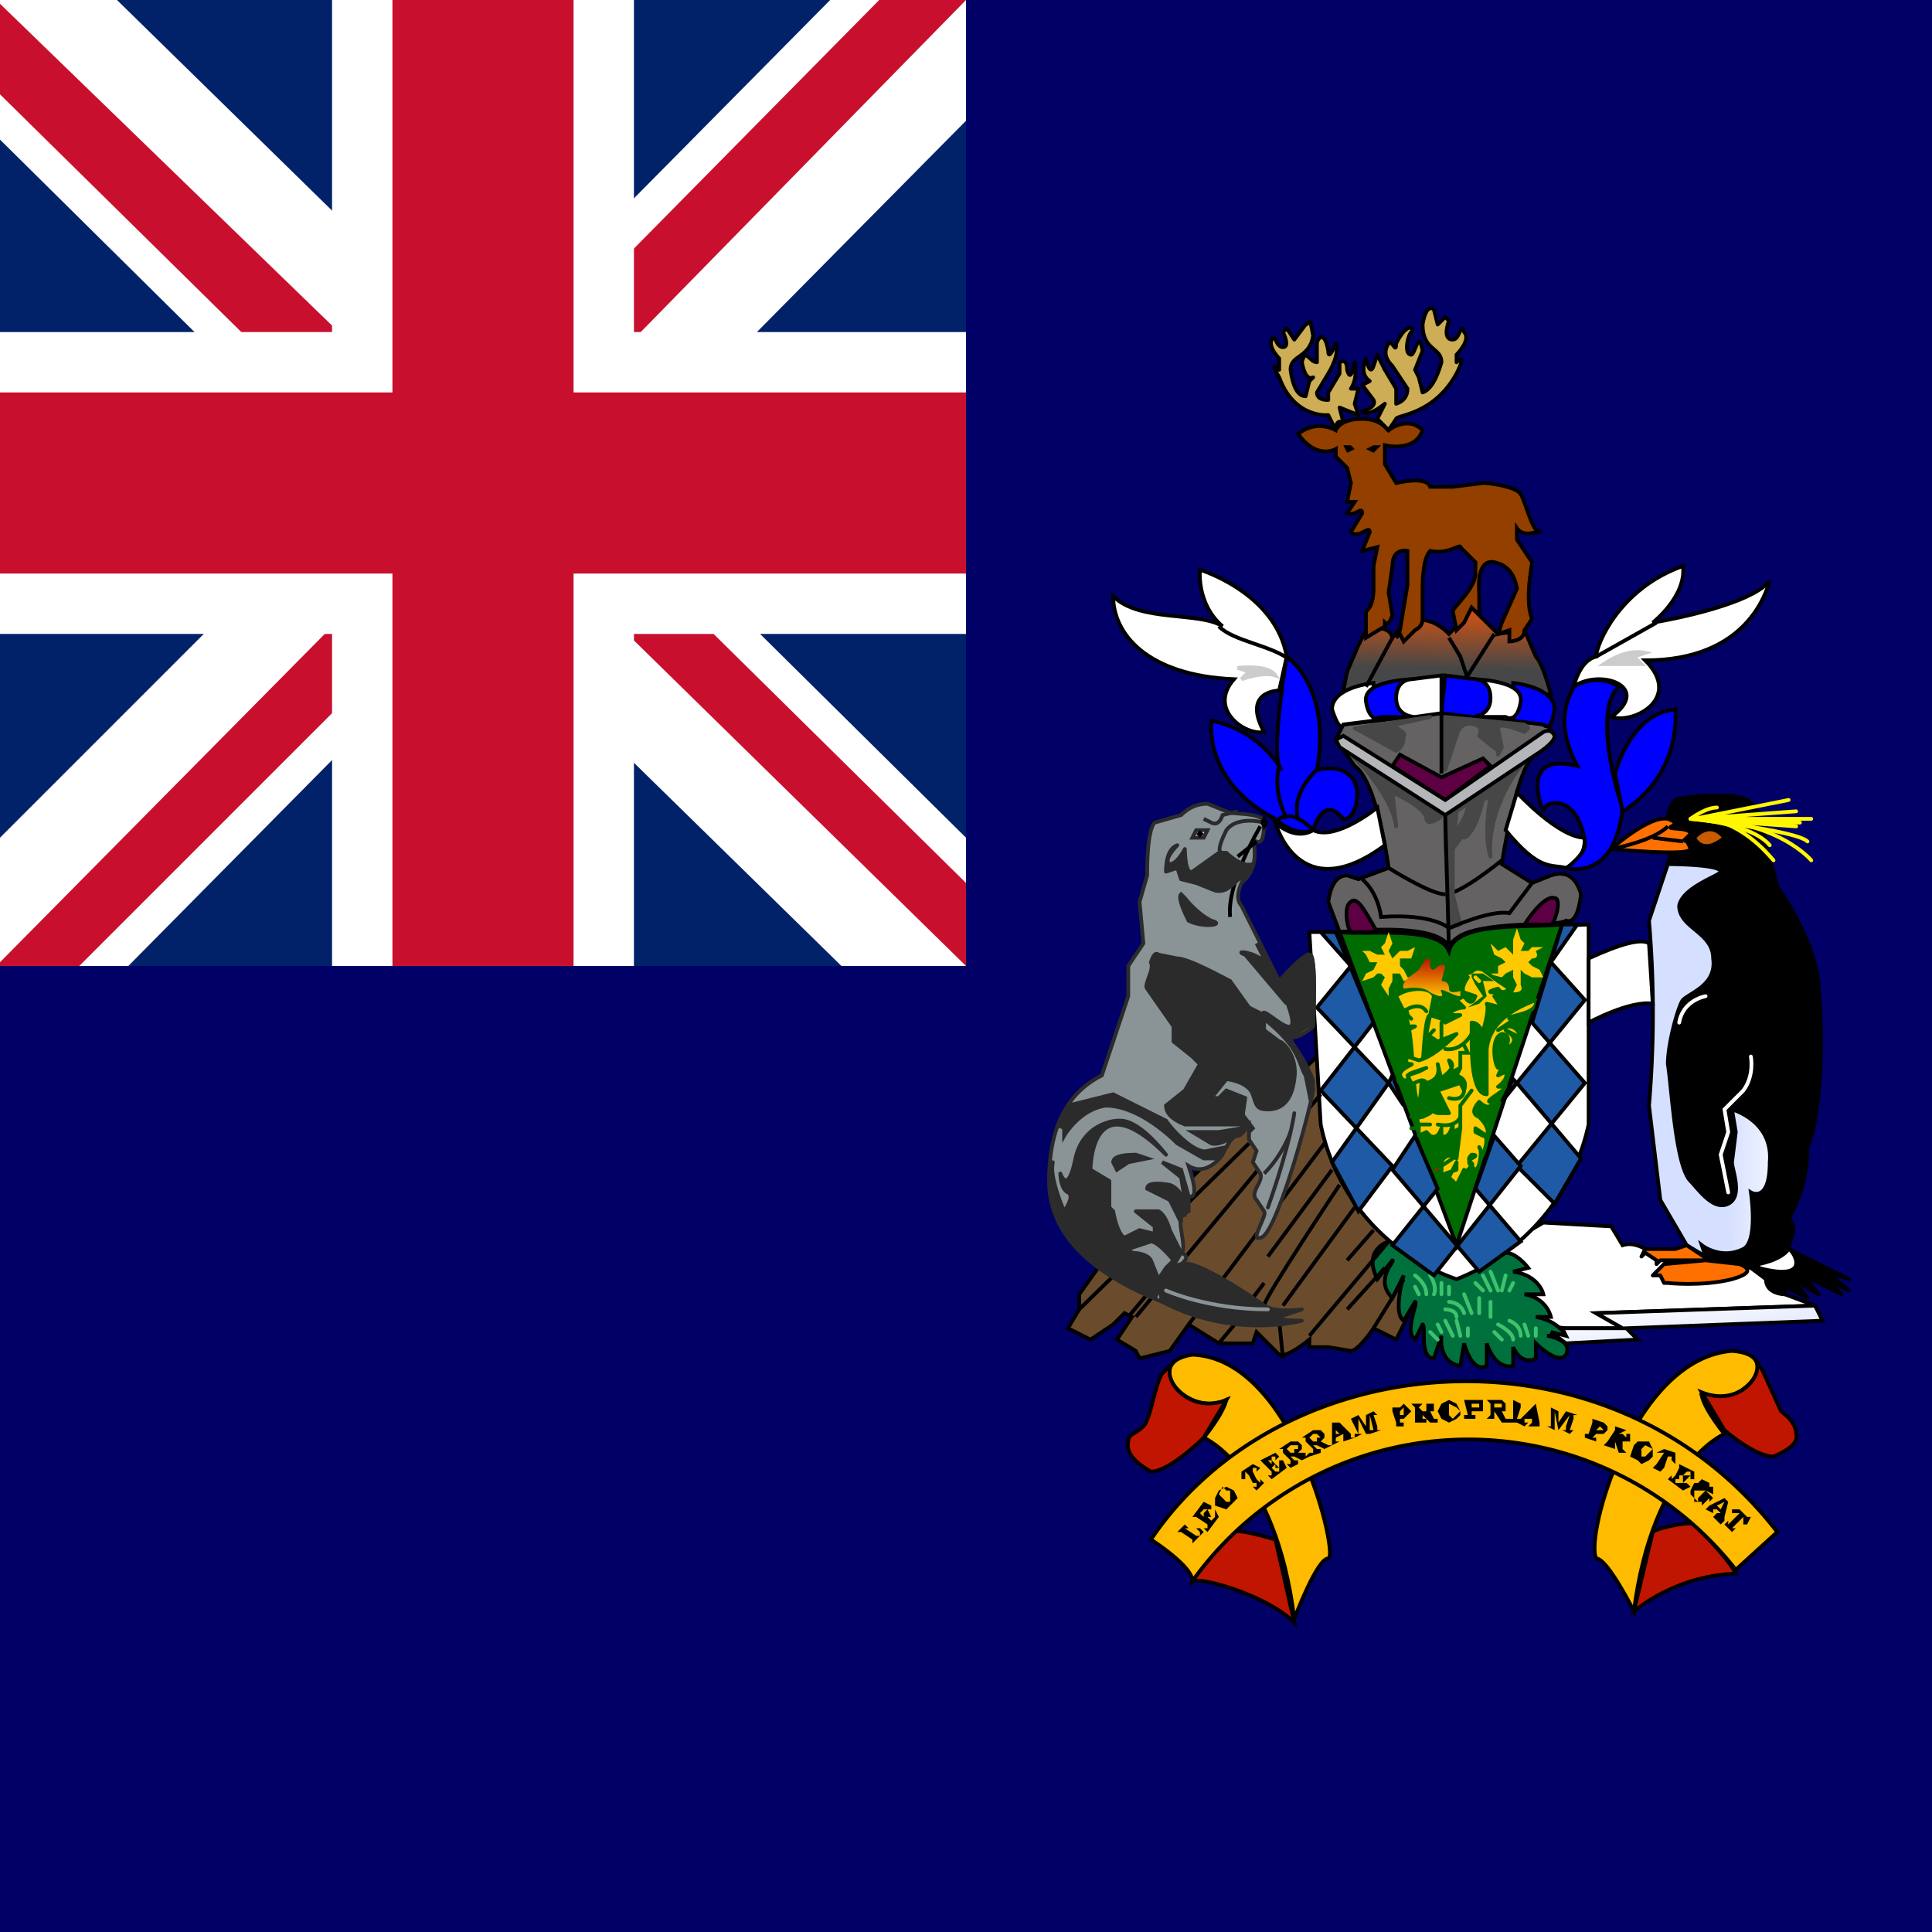<svg xmlns="http://www.w3.org/2000/svg" xmlns:xlink="http://www.w3.org/1999/xlink" viewBox="0 0 512 512"><defs><linearGradient id="gs-b"><stop offset="0" stop-color="#d5dfff"/><stop offset="1" stop-color="#fff"/></linearGradient><linearGradient id="gs-a"><stop offset="0" stop-color="#474747"/><stop offset="1" stop-color="#f50"/></linearGradient><linearGradient xlink:href="#gs-a" id="gs-c" x1="109" x2="111" y1="219" y2="173" gradientTransform="matrix(1.033 0 0 .446 301 80)" gradientUnits="userSpaceOnUse"/><linearGradient id="gs-d" x1="126" x2="126" y1="316" y2="337" gradientTransform="matrix(.842 0 0 .547 301 80)" gradientUnits="userSpaceOnUse"><stop offset="0" stop-color="#b50000"/><stop offset="1" stop-color="#ffc500"/></linearGradient><linearGradient xlink:href="#gs-b" id="gs-e" x1="408" x2="456" y1="149" y2="147" gradientTransform="matrix(.382 0 0 1.204 301 80)" gradientUnits="userSpaceOnUse"/><linearGradient xlink:href="#gs-a" id="gs-f" x1="216" x2="229" y1="103" y2="103" gradientTransform="matrix(.507 0 0 .909 301 80)" gradientUnits="userSpaceOnUse"/><linearGradient xlink:href="#gs-b" id="gs-g" x1="118" x2="78" y1="1040" y2="1004" gradientTransform="matrix(1.753 0 0 .263 301 80)" gradientUnits="userSpaceOnUse"/><linearGradient xlink:href="#gs-b" id="gs-h" x1="265" x2="255" y1="246" y2="226" gradientTransform="matrix(.606 0 0 .76 301 80)" gradientUnits="userSpaceOnUse"/></defs><path fill="#006" d="M0 0h512v512H0Z"/><path fill="#6a4c2d" stroke="#000" d="m373 349-3 6-6-3s-4 6-6 6l-6-1h-5v-2s-6 5-8 4l-6-6-1 3h-9l-8-5-5 7-8 2-1-2-5-3 4-6-2-1-3 3-6 4-6-3 3-5v-4l5-7 58-56 29 53z"/><path fill="#fff" stroke="#000" d="M415 352h15l-7-4 58-2-8-3-8-10-29-2s-3-2-6-1l-3-5-18-1-12 7 8 20z"/><path fill="url(#gs-c)" stroke="#000" d="m356 183 1-5 3-7 2-4s6-2 7 2c7-10 15-1 15-1l2-2 4-5 6 6 1 1 7-1 3 7c2 2 4 10 4 10z"/><path fill="#656263" stroke="#000" d="M415 244q3 1 4-7-2-7-8-5l-5 2-8-5s4-27 9-29l5-5-2-3-28-3-26 3-2 4 5 7c6 4 9 27 9 27l-8 3-3-1q-4 0-5 7l3 8c1 0 26-3 29 4 4-8 28-5 31-7z"/><path stroke="#000" stroke-linejoin="round" d="M442 217s0-3 2-5c2-1 16-2 19 0 4 2 5 12 5 12l2 7 1 4s11 15 11 28c1 9 1 32-3 41a38 38 0 0 1-5 19s2 2 1 4l-1 4 16 8-6-2 6 5-6-3 4 4-10-5 4 5-7-4 4 5-6-3v2s-5 0-5-4l-4-3-12-2-13-39 3-66 1-4z"/><path fill="#fb0" stroke="#000" d="M433 427s-7-14-10-14c-3-6 10-53 36-55 15 1 2 16-8 12 1 4 6 10 6 10s-19 8-24 47zm-90 2s6-16 9-16-9-53-36-54c-14 2-1 17 9 12-1 4-6 10-6 10s19 8 24 48z"/><path fill="#00713d" stroke="#000" d="M368 329s-7 2-3 10l4-5c1 0-5 5 0 10l3-6s-3 10 0 12l3-5c1 0-3 8 0 10l2-4c1 0-1 9 3 9l2-6s-1 7 5 8l1-6s2 8 6 6v-6s2 7 7 6v-5s2 5 6 3v-4s6 6 8 3c2-4-5-5-5-5h5s-2-4-8-5h4s-1-5-7-6h5s-1-5-8-6l4-1s-3-4-6-4z"/><path fill="none" stroke="#3ec26d" stroke-linecap="round" d="m396 353 2 2m-1-4s4 2 4 4m-1-5s3 1 3 4m1-3 1 3m2-2v2m-32-16s3 2 3 5m-3-2 1 2m3-5s2 3 1 5m2-3v3m2-2v2m-1 4s3 0 3 2m-2-4s3 0 4 3m0-5 2 5m2-4v4m3-3v4m-4-9 2 2m0-4 2 4m0-5 2 5m2-4-1 4m3-2-1 2m-11 10v2m-3-4 1 4m-4-4 2 4m-4-3 1 2m-3 0 2 2"/><path fill="#fff" stroke="#000" d="M347 247h22s14 0 15 4c3-6 15-5 15-5l22-1v53a57 57 0 0 1-35 41 55 55 0 0 1-36-41z"/><path fill="#006b00" stroke="#000" d="m355 247 31 83 28-85c-9 1-28-1-30 7-3-7-23-4-29-5z"/><path fill="#ffc900" stroke="#006b00" stroke-linecap="round" d="M376 292c1 0 1-23 3-23l1-5c-1-3-8-2-10 0l2 4c3 5 2 24 4 24z"/><path fill="#cdad56" stroke="#000" stroke-linejoin="round" d="m368 114 2-3c0-1 10-1 16-12 3-6 0-3 0-3v-2s4-4 2-6c-1-3-1 2-3 2-3 0-1-5-1-5l-1-1-2 2-1-4s-2-2-3 4c0 7 5 6 5 10q-2 7-5 8l-1-4-1-2 2-5c-1-6-2 1-3 1-2 0-1-5 0-6s-1-3-4 3c0 3-1-1-2 0q-2 3 1 6l4 6q0 3-3 4v-4l-3-5-2-4-1 3c-1 3-2-2-2-2s-2 4 1 6l-2 1 3 4c1 2-3 3-3 3s1 2 6-2l-2 4zm-14 0-2-4s-9 1-13-10c-3-5 0-2 0-2v-3s-3-3-2-5 1 2 3 2 0-4 0-4l1-1 2 3 3-4c1 0 1-3 2 3-1 6-6 5-6 9q1 7 4 7l1-4 1-1q-2 1-3-4c1-4 2 0 4 0v-5c0-1 2-4 3 2 0 3 2-2 2-2q1 3-2 8l-3 5q0 2 3 2v-2l3-5v-3q2-1 2 2c1 4 2-2 2-2s1 4-1 7h2l-1 4 1 3-5-2 1 4q-2-1-2 2z"/><path fill="#ffc900" d="M409 259h-3l-2-1-1-1v4q1 2-2 2l1-2-1-2v-2l-2 1-1 1-4-1h3v-2l2-1-1-1-2-1-1-3 2 2 2-1 2 2v-4l1-3 1 3 1 1-1 2h2l1-1h3l-2 1q1 2-1 2l-1 1 1 1 2 1zm-48 1 3-1 1-1h1l1 1-1 2 2 3v-2l1-2v-2h2l1 2 3-1h-2l-1-2-1-1v-2h3l1-3-2 1h-2l-2 2-1-2 1-2-1-3-1 3-1 1 1 2h-2l-2-1h-2l1 1 1 2h2l-1 2-2 1z"/><path fill="#ffc900" stroke="#006b00" stroke-linecap="round" stroke-linejoin="round" d="M407 265c-2 1-12 4-13 13v12c-4 0-4-11-4-15v-4q2 0 3 3c-1 2 2-6 1-8l4 1-2-3 3 1q1-1-3-2c-3 0 1-1 1-1s1 2 3 0l-3-2-4-3c-3-1-2 1-5 1l1 1q-2 3-1 4l3 1q-1 3-3 0l-2 1 2 2s-3 0-4 2h3l-4 2-1-1-3-1-1 5 3 2 5-2q-6 6-10 7l-3-1q-1 2 1 2c1 0-3 1-3 3q1 2 2 1c1-1-1-1 2-2l3-1-2 1-3 1 1 2c0 1 3-2 4 0q4-1 3-5l1 4c-1 0 5-3 2-5l1 3 2-1-1 2q3 1 2 4l-1-2-6 2 3 6h-3l-3-1 1 1-2 1q-2 0-1 2h3-3v3l2-1 1 1q2 1 3-2v2q2 1 3-3v2l2-1-1 8c-3-2-4 1-4 1v4l1-1 3-1v-2l-1 2-1 2 2 2 2-4v1l2-2c1-1-2-1 0-3q2 0 0 1c-2 1 1 3 1 3 1 0 2-5 1-6l1 2s2-5 0-5l-2-1v-1l3 2q1-2-2-5c-3-1 0-4 0-4s2 2 3 1q2-1 0-1c-2 0 4-3 4-4h-2s3-2 2-4l-2 1 2-4-2 2c-1-1-2-8 1-9 3 0 1 4 1 4s5-2 0-5l4 2s-1-5-6-2l3-2 4-1h-4c-1-1 8-1 7-5"/><path fill="none" stroke="#006b00" stroke-linecap="round" d="M372 268s4-3 6 0m2 5-2 2m5 3s4 1 7-4m-2 3 1 2h-2v4"/><path fill="#e80000" stroke="#006b00" stroke-linecap="round" d="m385 307-3 2"/><path fill="none" stroke="#006b00" stroke-linecap="round" d="M387 299v-6l3-4"/><path fill="none" stroke="#006b00" stroke-linecap="round" d="M387 296s-1 3-6 2m7-9s0 3-4 2m-2-20v4"/><path fill="#006b00" d="m389 267 3-1 2-2-1-4h3l-3-2h-3v1l1 2 2 3z"/><path fill="#ffc900" stroke="#ffc900" stroke-linecap="round" stroke-linejoin="round" d="m391 259 1 1z"/><path fill="#e80000" stroke="#006b00" stroke-linejoin="round" d="M384 313v2l1-2zm-2-4q-3 0-2 2l2-1zm0-1h-2zm-6-14 1 1q2-3-1-1zm-2 2h2zm0 3h1q1 1 0 0zm-2-19h-1l1 1zm-2 7 1-2v1zm3-1-1 2 1-1z"/><path fill="#ffc900" stroke="#006b00" stroke-linejoin="round" d="m371 271 2 1z"/><path fill="none" d="m371 268 2 1q0-2-2-1"/><path fill="#e80000" stroke="#006b00" stroke-linejoin="round" d="m373 269 1 1zm0 4 2-1h-1z"/><path fill="#ffc900" stroke="#006b00" stroke-linejoin="round" d="m371 268 2 1q0-2-2-1z"/><path fill="url(#gs-d)" d="M372 262s5-1 7 1q4 2 3 0c-1-2 3 1 5 1v-1c1-1-3 1-3-1q0-2-2-2l1-4q-1-1-3 1c-2 0 0-3-2-3l-2 3c-1 1-5 3-4 5"/><path fill="#c01500" stroke="#000" d="M316 419c3-1 20 4 27 11l-5-22s-10-3-11-2c-2 2-9 9-11 13zm-5-58-3 3c-2 3-3 12-5 14s-4 2-4 4q-1 4 6 8c5 0 14-9 14-9l6-10c-10 4-18-6-14-10zm149 56a47 47 0 0 0-27 10l5-21c1-1 10-3 11-2 2 2 9 9 11 13zm5-57 2 3 5 11q4 3 4 6 1 3-6 6c-5 0-13-7-13-7l-6-10c10 4 17-5 14-9z"/><path fill="#fb0" stroke="#000" d="M305 408s11 7 11 11a90 90 0 0 1 144-3l11-10c-44-57-131-50-166 2z"/><path fill="#1e5aa6" stroke="#000" d="M414 245h4l-7 10 9 10-18 22 17 20-7 12-10-10 18-22-14-16zm-60 2h-4l8 9-9 11 19 20-15 21 7 13 9-12-19-20 14-18z"/><path fill="#1e5aa6" stroke="#000" d="m375 301-6 9 23 27 11-8-12-14 5-14 7 8-23 29-11-8 12-15zm-7-14 4 6-3-8zm30 5 4-5-1-1z"/><path fill="none" stroke="#fff700" stroke-linecap="round" d="M448 217s4-3 7-3m-6 3 25-5m-25 5 27-2m-27 2h31m-32 0 29 1m-29-1 28 2m-28-2s28 3 31 6"/><path fill="none" stroke="#fff700" stroke-linecap="round" d="M480 228s-9-11-32-11"/><path fill="none" stroke="#fff700" stroke-linecap="round" d="M448 217s16 1 21 7"/><path fill="none" stroke="#fff700" stroke-linecap="round" d="M449 217s10-2 21 11"/><path fill="url(#gs-e)" stroke="#000" d="M442 229s14 0 14 2c0 1-10 4-11 9 0 6 9 7 9 14 1 7-6 9-8 11-1 1-4 11-4 17 1 6 2 27 6 31 2 2 6 8 10 6s1-9 1-11l1-8-1-6s11 3 10 14c0 11-5 8-5 8s2 13-2 15c-6 3-11-1-11-1l1 3-5-3-7-12-3-25a289 289 0 0 0 0-49z"/><path fill="#ff7000" stroke="#000" d="M427 225s10-9 15-8q3 1 1 2c-2 1 5 0 5 2l-2 2q1-1 2 2c0 2-21 0-21 0z"/><path fill="none" stroke="#000" d="M427 225s11-2 15-6m-4 3 8 1"/><path fill="#fff" stroke="#000" stroke-linejoin="round" d="M466 335s6-1 8-4c1 0 7 9-8 5z"/><path fill="none" stroke="#fff" stroke-linecap="round" d="M464 280s1 5-2 9l-5 5 1 6-2 6 2 10m-6-52s-6 1-7 7"/><path fill="#c75b00" stroke="#000" d="M449 222s2 5 8 0c-4-5-8 0-8 0z"/><path d="M454 222h-1z"/><path fill="#fff" stroke="#000" d="M402 210s11 12 18 12q0 6-5 8c-4-1-7 1-16-10zm15-28q2-7 6-8c0-3 6-18 23-24 1 8-8 15-8 15s25-4 31-11c-1 3-6 21-33 21 10 10-3 17-9 15 11-8-3-13-10-8z"/><path fill="#cccccd" stroke="#ccc" d="M425 176q6-4 11-3l-3 1 2 2z"/><path fill="none" stroke="#000" d="m423 174 16-9"/><path fill="#00f" stroke="#000" d="M415 230s13 4 15-16c-3-8-7-27-1-32-6-4-12 0-12 0 0 1-6 8 1 21-16-4-9 12-9 12 0-3 9-5 11 8 1 3-6 8-5 7z"/><path fill="#00f" stroke="#000" d="M430 215s15-8 14-27c-12 1-16 17-16 17z"/><path fill="#fff" stroke="#000" d="M365 214s-11 9-17 6c-5 3-10-2-10-2s6 23 29 6z"/><path fill="#00f" stroke="#000" d="M348 220q3-9 8-3c4 1 8-16-7-13 4-22-8-30-8-30s-4 24-2 29c2 4-3-9-18-12-1 18 17 26 17 26s5 5 10 3z"/><path fill="none" stroke="#000" d="M349 204s-7 6-5 13m-5-14s-2 6 2 14"/><path fill="none" stroke="#000" d="M338 218s3-5 10 2"/><path fill="#fff" stroke="#000" d="M339 183s-10 0-4 11c-5 1-15-6-8-14-23-1-32-12-32-22 7 7 23 4 29 8-7-6-6-15-6-15s20 6 23 23z"/><path fill="none" stroke="#000" d="M323 166c4 4 14 5 19 9"/><path fill="#cccccd" stroke="#ccc" d="M328 177s8-1 10 2q-3-1-9 1l2-2z"/><path fill="#923f00" stroke="#000" d="M368 114s5-4 9 0c-2 6-10 4-10 4v5l3 5s8-2 9 1h6l8-1c2 0 9 1 10 3 1 1 3 10 5 10 1-1-4 2-6-1v3l4 6c0 1-2 10 0 15l-2 3c0 3-4 3-4 3v-3l-3 1 1-3 4-9q-1-6-6-7c-5-1-4 8-4 8v6l-2-2-2 4-2 2-1-5c0-1 6-6 6-10v-3l-4-4c0-1-3 2-8 1-2 2-2 9-2 9v9q0 2-2 3l-3 3-1-2-1 1 1-2 2-12v-9s-4-1-4 4l-1 7 1 6q-1 3-2 2v1l-5 3v-7s2-1 2-6v-6l1-5-4 1 2-5c0-2-3 2-5 0l3-5c0-2-2 1-4 0l2-3h-2l1-5-1-4-3-3v-2s-5 3-10-4c5-4 10-1 10-1s1-3 7-3 7 4 7 3z"/><path fill="#00f" stroke="#000" d="M401 181s11 1 11 7q-1 6-3 4l-8-1z"/><path fill="#fffeff" stroke="#000" d="M390 180s14 0 13 6-4 4-4 4h-7z"/><path fill="#00f" stroke="#000" d="m383 179 8 1s4 0 4 5-5 5-5 5l-8-1z"/><path fill="#fff" stroke="#000" d="M364 181s-11 1-11 7q2 6 3 4l8-1z"/><path fill="#00f" stroke="#000" d="M375 180s-14 0-13 6 4 4 4 4h7z"/><path fill="#fff" stroke="#000" d="m382 179-8 1s-4 0-4 5 5 5 5 5l7-1z"/><path fill="#5e0043" stroke="#000" d="M404 245s5-8 8-7c2 0 0 7-1 7zm-39 2c-2-3-5-10-7-8-2 1-1 7 0 8z"/><path fill="none" stroke="#000" d="M368 230s11 7 15 7 15-9 15-9"/><path fill="#5e0043" stroke="#000" d="m369 203 2-3 11 6 11-5 2 2-12 9z"/><path fill="#474747" stroke="#474747" stroke-linejoin="round" d="M361 203c1 1 8 9 9 16l-1-9s9 4 9 7c0 2 4 0 4-1l-24-16zm42 0s-9 11-8 24c-2-6 0-16 0-16l-2 1s-2 9-5 10v-1l-3 4v12l2 8-3 1-1-22 2-3s4-4 4-8l-3 2s0 6-2 6l-1 3v-8z"/><path fill="none" stroke="#000" stroke-linecap="round" d="m383 216 1 36"/><path fill="none" stroke="#000" d="M361 233s4 3 5 10c14-1 18 3 18 3s11-5 16-4l6-8"/><path fill="#b4b6b9" stroke="#000" d="m355 198 28 18 24-16s5-3 5-5q-1-2-3-1l-26 18-27-17-2 1z"/><path fill="#474747" stroke="#474747" stroke-linejoin="round" d="M404 194s-7-3-7-1l1 5-1 2v-1l-5-4q1-2-1-3-4-1-5 3l-3 9v-14l21 2c-2 0 1 0 1 1zm-25-4-9 2c-1 1 3 2 2 3q0 3-2 4l-9-5-2-1z"/><path fill="none" stroke="#000" d="M382 189v16m-13-36-7 13"/><path fill="url(#gs-f)" stroke="#000" d="m384 169 3 5 2 6"/><path fill="none" stroke="#000" d="m396 168-7 11"/><path d="m359 119-2 1-1-2h2zm3 0 2 1 2-2h-2z"/><path fill="#ff7000" stroke="#000" stroke-linejoin="round" d="m447 330-3 1h-8l-1 2 1-1 3 2v1l1-1h13zm5 4-11 1-3 3h2l1 2h1s9 1 17-1q7-2 2-4z"/><path fill="url(#gs-g)" stroke="#000" d="m415 356 19-1-3-3 52-2-2-4-58 2 7 4h-16l1 2-4-1z"/><path fill="url(#gs-h)" stroke="#000" d="M437 250q-3-2-16 4v17s11-6 17-5z"/><path fill="none" stroke="#000" d="m331 303-45 44m65-44-36 48m35-61-49 59m-2 0 5-6m55-23-19 26m-1 4 1 10m28-31-21 25m17-2 8-13m-5-3-10 11m7-21-7 8m-2-20s-20 30-20 32m18-36-17 23m-1 7-3 4m-4 6-5 6"/><path fill="#8a9396" stroke="#2b2b2b" d="M329 234s-2 4 0 6l10 20s6-7 8-7c2-1 1 19 1 19s-3 3-6 3c-2-1 6 7 6 14-1 6-10 39-14 39-3 1 2-6 1-7l-2-3c-2-2 2-5 1-7l-2-3 1-3-2-3v-3c0-3-1 2-3 2s-4 5-4 5-4 6-9 3q3 9 0 8l-1 5c-3 0 1 9-1 10 3 1 0 3 0 3s-7 1-5 10q-30-12-30-32 0-21 14-28l7-21v-8l4-6-1-11 2-7c0-2 0-12 2-14l7-2q3-3 7-3l5 2c0 1 10 0 10 3q0 6-2 5c-2-1 2 6-4 11z"/><path fill="#cecfcf" stroke="#2b2b2b" d="m320 220-1 2h-3l1-2z"/><path d="m319 221-1 1-1-1 1-1z"/><path fill="none" d="M333 228s2 10 0 18m1-23s4 6 4 14m-4-16s4 4 4 6m-3-7 3 4"/><path fill="none" stroke="#000" d="M334 219s-9 15-8 24"/><path fill="none" d="M335 219s-13 7-15 31"/><path fill="none" stroke="#000" d="m333 223-5 4"/><path fill="none" d="M316 251s6-28 18-32"/><path fill="#2b2b2b" stroke="#2b2b2b" d="M339 261s7-9 8-8c2 0 1 18 1 18l-6 4c-1 0 6 9 6 12l-1 3-1-5c-2-3-1-7-11-15-2-5 5 3 7 2s-3-11-3-12z"/><path fill="none" stroke="#2b2b2b" d="m328 215-4 1q-1 3-3 2l-2-1"/><path fill="#2b2b2b" stroke="#2b2b2b" stroke-linejoin="round" d="M312 224s-4 4-2 5c2 0 4-4 4-4s0 7 2 6l7-5h2s4 4 7 3q-2 5-3 4c-1-1-3 4-7 3l-5-2-4-1-1-3-3 1c0-1 0-6 3-7z"/><path fill="none" stroke="#2b2b2b" d="M335 218s-7-2-10 2q-3 6-1 6"/><path d="m336 218-1 2-1-2 1-2z"/><path fill="#2b2b2b" stroke="#2b2b2b" d="M314 238s3 4 7 6c4 1-2 2-6 0q-3-6-2-7zm27 28-11-13c-3-1 1-1 4 1 3 3-1-4-1-4z"/><path fill="#2b2b2b" stroke="#2b2b2b" stroke-linejoin="round" d="M314 335c3-1 17 8 21 11 3 2 10 1 10 1l-6 2c-1 1 6 1 6 1s-18 5-37-5c-2-8 4-10 6-10z"/><path fill="#2b2b2b" stroke="#2b2b2b" d="m335 269-4-2-5-7c-2-1-11-6-14-6l-5-1q-1-1-2 2c1 2-2 6-1 7l7 10v4l5 4 2 2-4 7-5 4q0 3 5 5h15l1-7-5-2-2 2h-2l4-5c1 0 6 1 7 4s1 4 4 4q6 0 7-8c1-6-3-10-4-10l-4-3zm-52 24 12-3 14 7c2 3 8 9 11 8l5-1-2 3h-4l-7-4c-3-3-11-10-19-10-7 1-11 8-11 8v-4l-1 2z"/><path fill="#2b2b2b" stroke="#2b2b2b" d="M317 300h6l6-1v-4l3 4-1 1v-2l-1 1s-6 5-9 4l-5-3zm-13 7-5 1-3 2-1-2q0-2 6-2zm11 10-2-7-5-2 5 4 1 6c0 1-1-3-4-4q-6-1-6 1l6 3 3 6v-2l2-1z"/><path fill="#2b2b2b" stroke="#2b2b2b" stroke-linejoin="round" d="m313 332-3-6s-1-4-3-5h-6l5 4v2l-4-1-4 2c-2-1-3-7-3-7l-1-1v-7l-5-3s0-24 20-4c-8-10-12-9-13-9s-9 1-11 10c-2 10-4 4-4 4s0 4 2 5-1 5-1 5-4-9-3-13a30 30 0 0 0 4 19 62 62 0 0 0 23 17z"/><path fill="#8a9396" stroke="#2b2b2b" stroke-linejoin="round" d="M300 332s4 0 5 2l2 5 2-3 2-2s-4-5-6-5l-6 2z"/><path fill="none" stroke="#8a9396" stroke-linecap="round" d="M309 342s11 5 27 5"/><path fill="none" stroke="#2b2b2b" stroke-linecap="round" d="M343 295s-1 8-7 25"/><path fill="none" stroke="#2b2b2b" d="M342 300s-2 6-7 11"/><path d="m312 406 2-2 1 1h-1l3 2h1v-1l-1-1h1l1 1-3 3v-1l-3-2zm4-4 3-4 2 1v1h-2l-1 1 1 1v-1l1-1 1 2h-1l1 1 1-1v-2l1 2-3 4-1-1h1v-1l-3-2zm7-7 2-1 2 1 1 2-1 1-1 1-1 1-3-1v-2zm0 1 1 1 1 1h1v-3h-1l-1-1zm6-6 3-2 2 1-1 1v-1h-1v1l1 2 1 1v-1l1 1-2 2-1-1h1v-1h-1l-1-2-1-1v2h-1zm5-3 4-2 1 1-1 1v-1h-1v1h-1l1 1v-1l2 2h-1v-1l-1 1 1 1h1v-3h1l1 2-4 3-1-1h1v-1zm5-3 3-2h2l1 1v1l-1 1h2v1l1-1v1l-2 1-2-1h-1l1 1h1v1l-2 1-1-1h1v-1l-2-2v-1zm2 0 1 1h1v-1h1v-1h-2zm4-3 3-2h2l1 1v1l-1 1 2 1h1l-2 1-2-1h-1l1 1h1v1l-3 1v-1h1v-1l-2-2v-1zm2 0 1 1h1v-1h1l-1-1h-1zm6-4h2l3 3v1h1l-3 1v-2l-2 1v1h1l-2 1v-1zm1 3h1l-1-1zm4-4 2-1 2 3v-3l2-1 1 1h-1l1 3v1h1l-3 1v-1h1l-1-4v5h-1l-2-4v4h1l-2 1v-1h1zm11-3h2l1-1 1 1 1 1-1 1-1 1h-1v1h1v1h-3 1v-1l-1-3zm2 1v1h1v-2zm3-2h6v2h-1l1 2h1v1h-2l-2-2v1h1v1h-3v-4zm2 1 1 1h1v-2h-1zm8-2 2 1 1 2v1l-1 1-2 1-2-1-1-2 1-2zm0 1v3l1 1 1-1 1-1-1-1zm4-1h5v3h-3v1h1v1h-3v-1h1zm2 1v1h2v-1zm4-1h4l1 1v2h-1l1 2h1v1h-2l-2-3v2h1-3l1-1v-3zm2 1v1h2v-1zm5-1 2 1v1l-1 3h1v1h-3v-1h1zm6 1 1 5v1h-3l1-1v-1h-2v1h1l-1 1-2-1v-1h1zm-1 3v-1zm5-2 2 1v3l2-3 3 1h-1v1l-1 3h1l-1 1-2-1h1v-1l1-3-3 4-1-5v5l-2-1h1zm11 3 3 1 1 1v1l-1 1h-2l-1 1h1v1l-3-1v-1h1l1-3zm2 2-1 1h2zm4 0 3 1v1h1v2h-2v2l1 1h-2l-1-3v1h-1 1v1l-3-1 1-1 2-3zm1 2h1l1 1v-1q1 0 0 0v-1zm8 2 1 2v2l-1 1-2 1-1-1-2-1 1-3 1-1zm-1 1-1 1v2h1l1-1 1-1zm5 1 3 1v3l-1-1v-1h-1l-1 3h-1 1l-1 1-2-1 1-1 2-3h-2zm4 4 4 2v2h-1v-2h-1l-1 1h2l-2 2v-2h-1v1h-1v1h3l1 1-2 1-4-3 1-1v1l1-1 1-2zm7 7 2 2-1 1v-1l-1 1-1 1v-1h-1l-1-1-1-1v-1l1-2h1l1-1 2 1v1h1v2zh-3v3h1v-1zm5 2 1 1-1 4v1l-1 1-2-2 1-1h1l-1-1h-1v1l-2-1 1-1zm-2 2 1 1 1-2zm6 1 2 2h1l-1 2h-1v-2l-2 2-1 1h1l-1 1-2-2 1-1v1l1-1 2-2h-2v-1z"/><path fill="#012169" d="M0 0h256v256H0Z"/><path fill="#fff" d="M256 0v32l-95 96 95 94v34h-33l-96-94-93 94H0v-34l93-93L0 37V0h31l96 94 93-94Z"/><path fill="#c8102e" d="m92 162 6 17-77 77H0v-1zm62-6 27 4 75 74v22zM256 0l-96 98-2-22 75-76ZM0 1l97 94-30-4L0 25Z"/><path fill="#fff" d="M88 0v256h80V0ZM0 88v80h256V88Z"/><path fill="#c8102e" d="M0 104v48h256v-48zM104 0v256h48V0Z"/></svg>